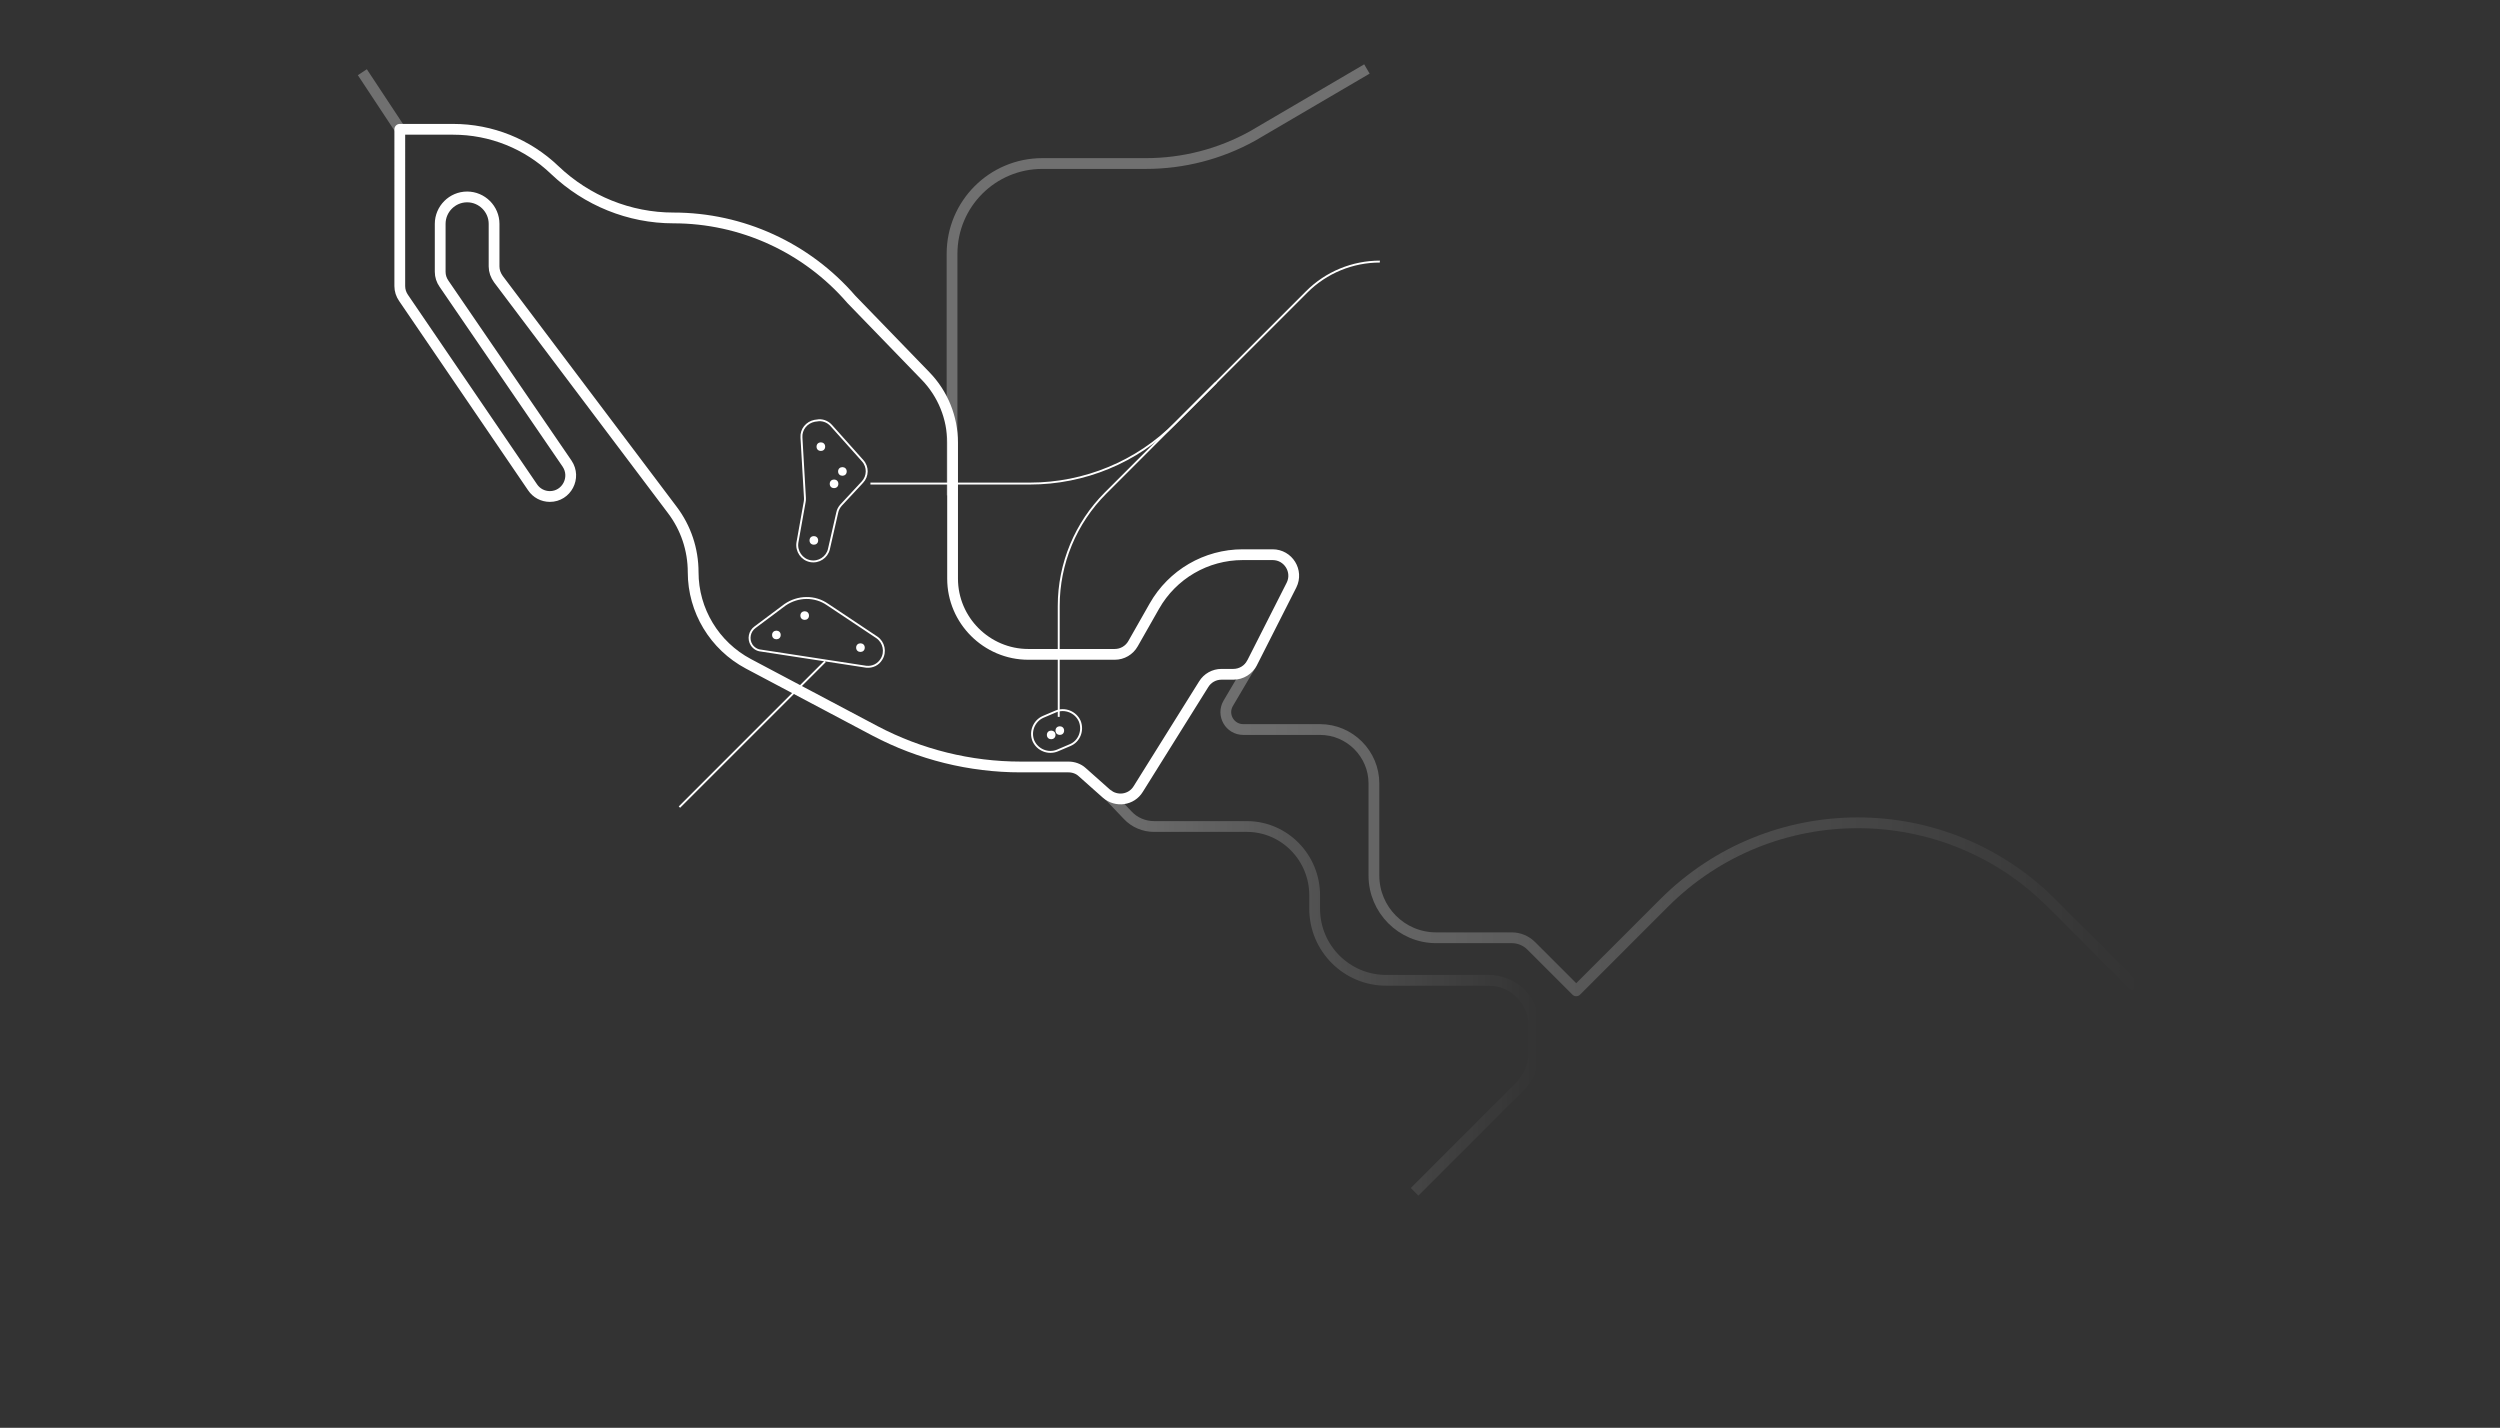 <?xml version="1.0" encoding="utf-8"?>
<!-- Generator: Adobe Illustrator 21.0.2, SVG Export Plug-In . SVG Version: 6.00 Build 0)  -->
<svg version="1.1" id="Layer_1" xmlns="http://www.w3.org/2000/svg" xmlns:xlink="http://www.w3.org/1999/xlink" x="0px" y="0px"
	 viewBox="0 0 928 530" style="enable-background:new 0 0 928 530;" xml:space="preserve">
<rect x="0" y="0" width="928" height="530" fill="#333333" stroke="none"/>
<style type="text/css">
	.st0{opacity:0.3;}
	.st1{fill:none;stroke:#FFFFFF;stroke-width:4;stroke-linejoin:round;stroke-miterlimit:10;}
	.st2{fill:none;stroke:url(#SVGID_1_);stroke-width:4;stroke-linejoin:round;stroke-miterlimit:10;}
	.st3{fill:none;stroke:url(#SVGID_2_);stroke-width:4;stroke-linejoin:round;stroke-miterlimit:10;}
	.st4{fill:#FFFFFF;}
	.st5{fill:none;stroke:#FFFFFF;stroke-width:0.717;stroke-linejoin:round;stroke-miterlimit:10;}
</style>
<g id="Livello_2">
</g>
<g>
	<g class="st0">
		<path class="st1" d="M353.4,183.9V94.2c0-18.5,15-33.5,33.5-33.5h38.5c13.8,0,27.4-3.5,39.5-10.2l42.5-24.9"/>
		<line class="st1" x1="148.5" y1="48" x2="134.5" y2="26.8"/>
		<linearGradient id="SVGID_1_" gradientUnits="userSpaceOnUse" x1="453.032" y1="307.365" x2="794.11" y2="307.365">
			<stop  offset="0" style="stop-color:#FFFFFF"/>
			<stop  offset="1" style="stop-color:#FFFFFF;stop-opacity:0"/>
		</linearGradient>
		<path class="st2" d="M464.8,246l-8.9,15.1c-2.5,4.3,0.6,9.7,5.6,9.7H490c11,0,20,9,20,20V325c0,12.7,10.3,23.1,23.1,23.1h28.1
			c2.7,0,5.3,1.1,7.2,3l16.7,16.7l32.6-32.6c39.7-39.7,104.1-39.7,143.8,0l31.2,31.2"/>
		<linearGradient id="SVGID_2_" gradientUnits="userSpaceOnUse" x1="409.464" y1="368.507" x2="571.232" y2="368.507">
			<stop  offset="0" style="stop-color:#FFFFFF"/>
			<stop  offset="1" style="stop-color:#FFFFFF;stop-opacity:0"/>
		</linearGradient>
		<path class="st3" d="M410.9,294.5l7.7,8.1c2.5,2.7,6.1,4.2,9.8,4.2h34.3c0.1,0,0.2,0,0.3,0c13.9,0.1,25,11.6,25,25.5l0,5
			c0,14.7,11.9,26.6,26.6,26.6h38c9.3,0,16.8,7.5,16.8,16.8v9.8c0,4.9-1.9,9.6-5.4,13l-38.9,38.9"/>
	</g>
	<path class="st1" d="M353.6,214.8c0,15.5,12.7,28.1,28.1,28.1h32.1c2.8,0,5.4-1.5,6.8-4l7.9-13.9c6.7-11.8,19.2-19.1,32.8-19.1
		h11.1c5.8,0,9.6,6.1,7,11.3L464.8,246c-1.3,2.6-4,4.3-7,4.3h-4.4c-2.7,0-5.2,1.4-6.6,3.7l-24.3,38.9c-2.5,4.1-8.1,4.9-11.8,1.7
		l-9-8c-1.4-1.3-3.3-1.9-5.1-1.9h-17.7c-18.8,0-37.4-4.6-54.1-13.4l-47-24.9c-12.6-6.7-20.5-19.8-20.5-34v0c0-8.4-2.7-16.5-7.8-23.2
		l-64.5-85.6c-1-1.4-1.6-3-1.6-4.7V83.1c0-5.5-4.5-10-10-10h0c-5.5,0-10,4.5-10,10v17.8c0,1.6,0.5,3.1,1.4,4.4l45.7,66.8
		c3.5,5.2-0.2,12.2-6.4,12.2h0c-2.6,0-5-1.3-6.4-3.4l-47.9-70.3c-0.9-1.3-1.4-2.8-1.4-4.4V48h19.8c14.1,0,27.6,5.4,37.8,15.2l0,0
		c11.9,11.3,27.6,17.7,44,17.7h0c25.3,0,49.4,11,66,30.2l27.6,28.5c6.4,6.6,10,15.5,10,24.7V214.8z"/>
</g>
<g>
	<circle class="st4" cx="304.7" cy="165.8" r="1.6"/>
	<circle class="st4" cx="312.7" cy="175" r="1.6"/>
	<circle class="st4" cx="309.6" cy="179.6" r="1.6"/>
	<circle class="st4" cx="302.1" cy="200.6" r="1.6"/>
	<circle class="st4" cx="298.7" cy="228.5" r="1.6"/>
	<circle class="st4" cx="288.2" cy="235.7" r="1.6"/>
	<circle class="st4" cx="319.4" cy="240.4" r="1.6"/>
	<circle class="st4" cx="390.2" cy="272.8" r="1.6"/>
	<circle class="st4" cx="393.4" cy="271.2" r="1.6"/>
	<path class="st5" d="M291.4,224.5l-11.1,8.3c-2.1,1.5-2.7,4.4-1.3,6.6l0,0c0.8,1.2,2.1,2,3.5,2.1l39.1,6c2.3,0.2,4.4-0.8,5.6-2.8v0
		c1.7-2.7,0.9-6.3-1.7-8.1l-18.3-12.2C302.5,221.1,296.2,221.2,291.4,224.5z"/>
	<path class="st5" d="M308.6,158l11.6,13c2.1,2.3,2,5.8-0.1,8l-7.9,8.5c-0.7,0.8-1.2,1.7-1.4,2.7l-3.1,13.6
		c-0.7,3.1-3.8,5.1-6.9,4.5l0,0c-3.2-0.6-5.3-3.7-4.8-6.9l2.7-15.1c0.1-0.5,0.1-0.9,0.1-1.4l-1.3-22.5c-0.2-3,1.9-5.6,4.9-6.2
		l0.8-0.1C305.1,155.7,307.2,156.4,308.6,158z"/>
	<path class="st5" d="M397.2,276.6l-4.7,2c-3.4,1.4-7.4-0.2-8.9-3.6v0c-1.4-3.4,0.2-7.4,3.6-8.9l4.7-2c3.4-1.4,7.4,0.2,8.9,3.6v0
		C402.2,271.2,400.6,275.2,397.2,276.6z"/>
</g>
<path class="st5" d="M323.1,179.5h59.2c20.2,0,39.7-8,54-22.4l48.8-48.8c7.2-7.2,17-11.2,27.1-11.2l0,0"/>
<path class="st5" d="M451.4,142l-41,41c-11.1,11.1-17.4,26.2-17.4,41.9v41.2"/>
<line class="st5" x1="306.3" y1="245.5" x2="252.2" y2="299.6"/>
</svg>
